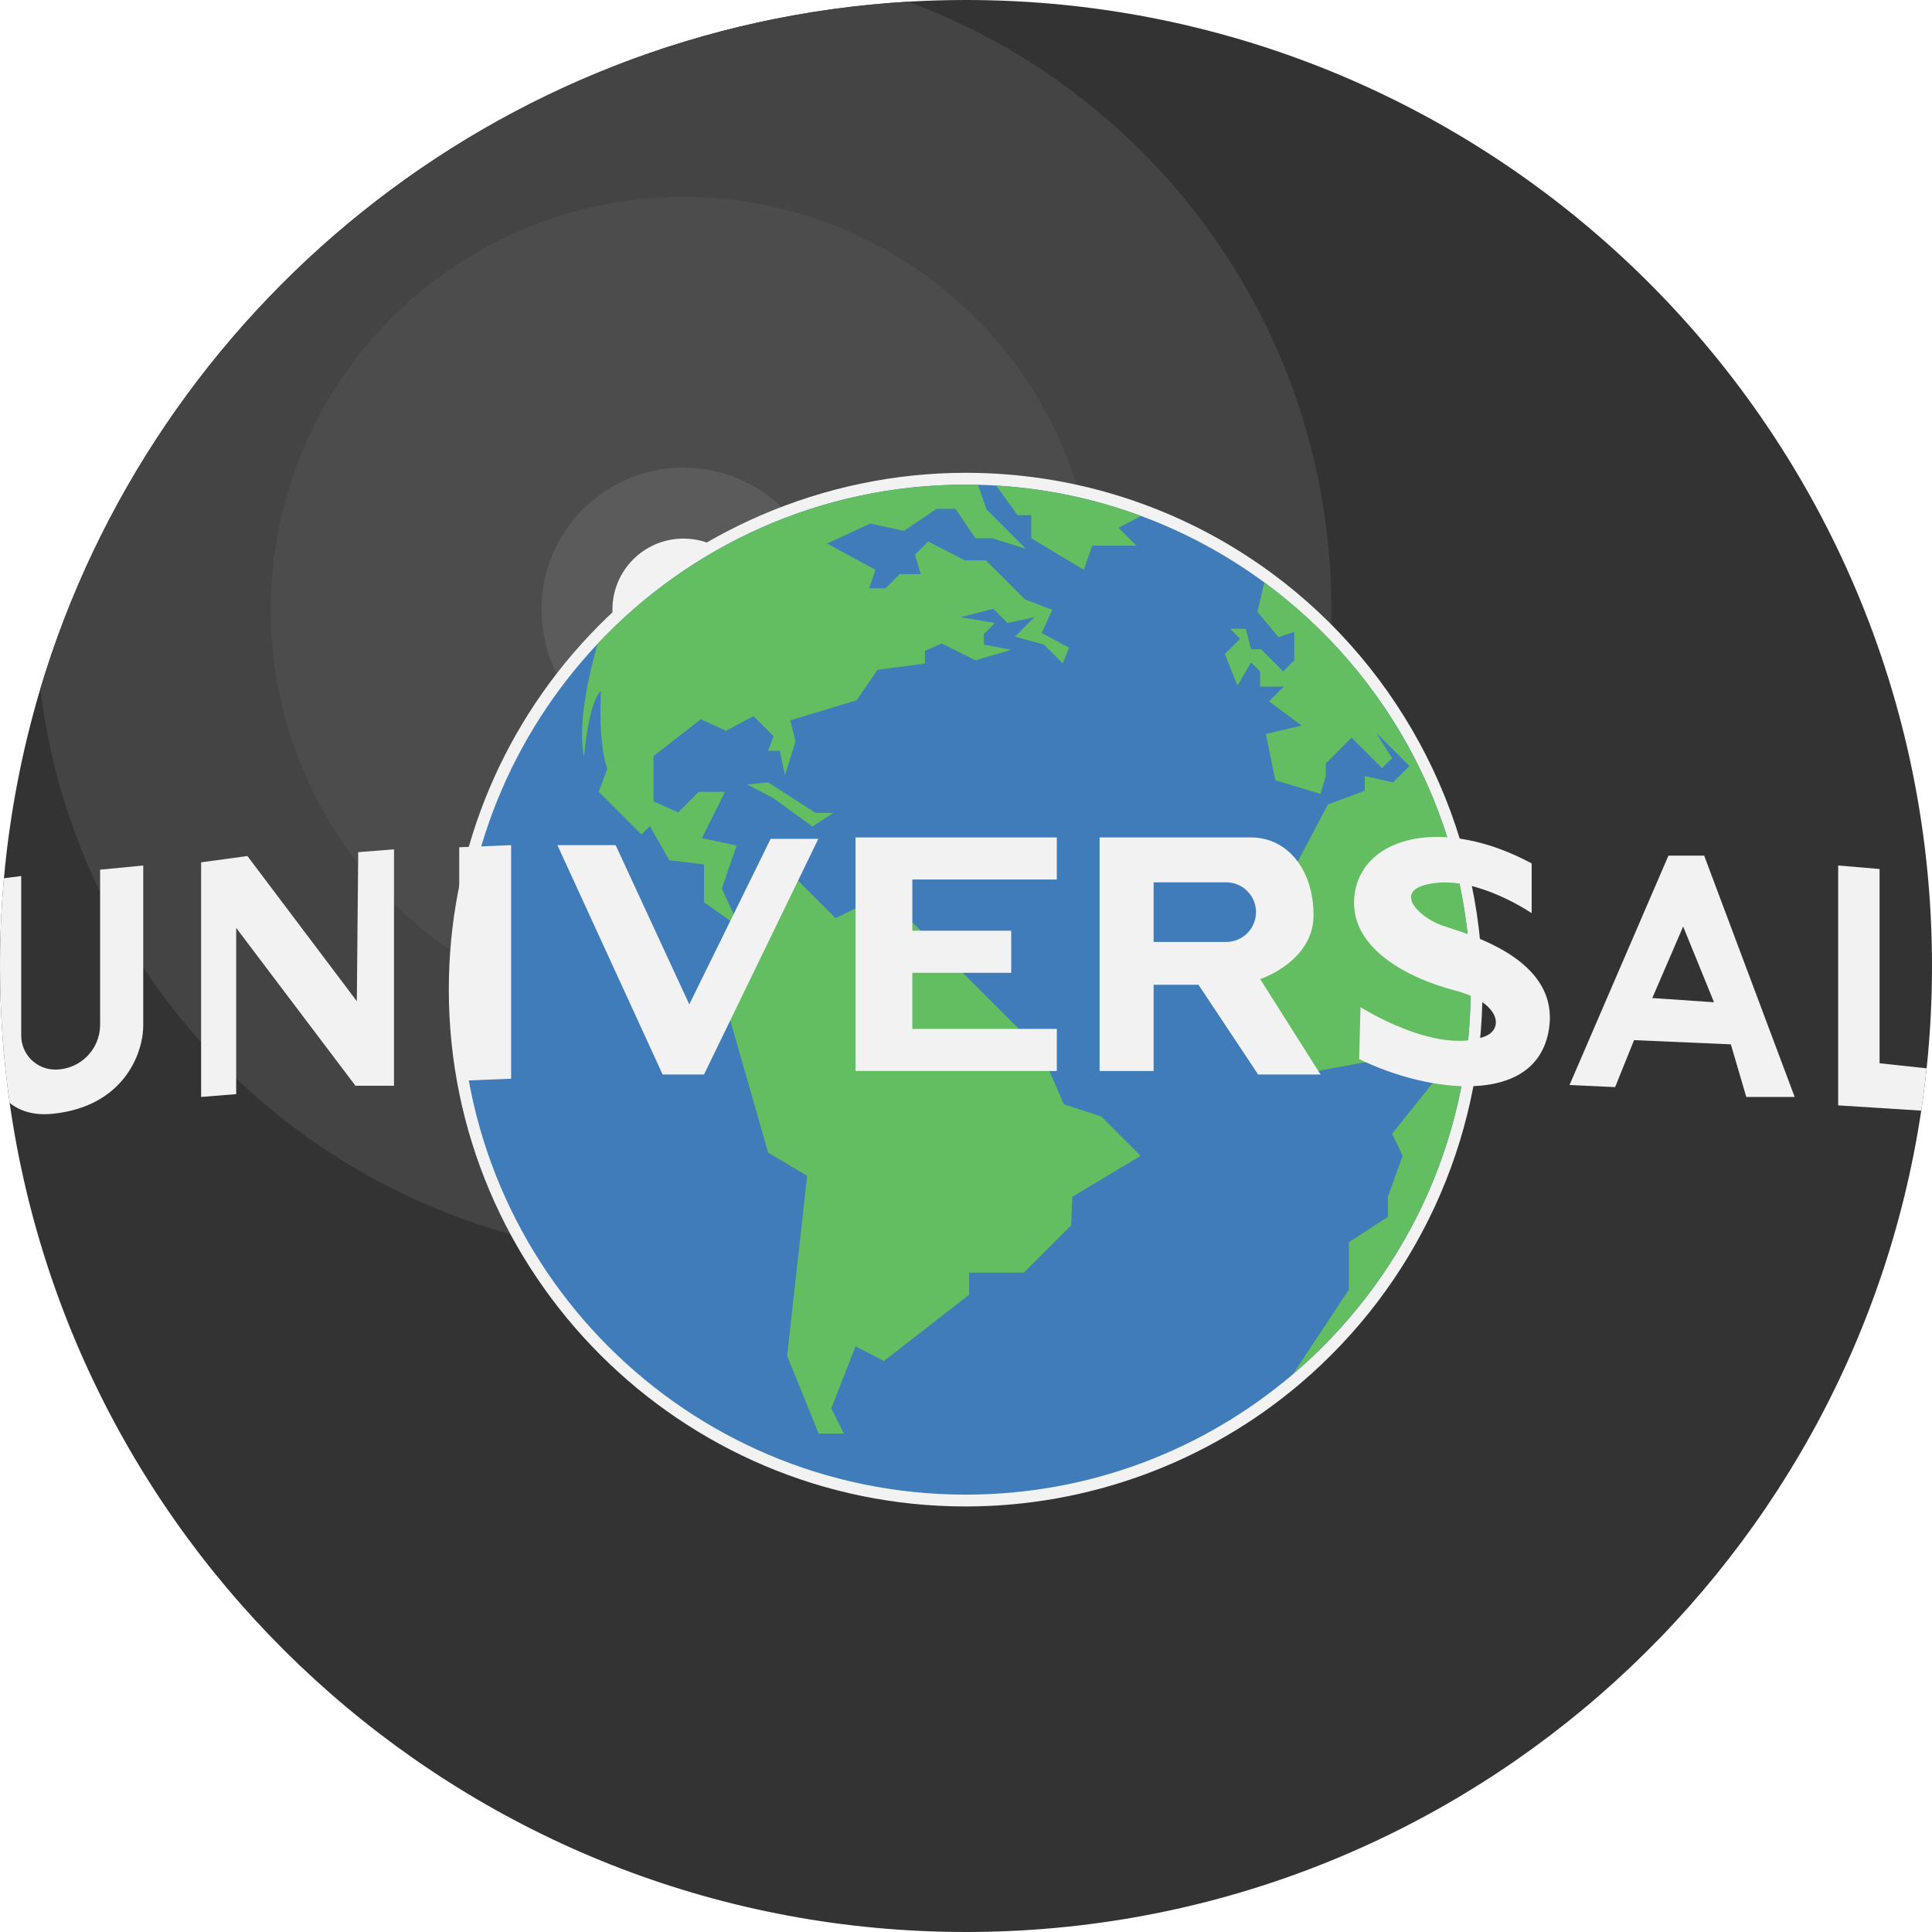 <?xml version="1.0" encoding="iso-8859-1"?>
<!-- Generator: Adobe Illustrator 19.0.0, SVG Export Plug-In . SVG Version: 6.00 Build 0)  -->
<svg version="1.1" id="Capa_1" xmlns="http://www.w3.org/2000/svg" xmlns:xlink="http://www.w3.org/1999/xlink" x="0px" y="0px"
	 viewBox="0 0 512 512" style="enable-background:new 0 0 512 512;" xml:space="preserve">
<path style="fill:#333333;" d="M512,256c0,9.164-0.481,18.202-1.421,27.115c-0.397,3.762-0.867,7.502-1.431,11.212
	C490.653,417.531,384.355,512,256,512C126.934,512,20.177,416.486,2.56,292.279C0.867,280.43,0,268.319,0,256
	c0-7.837,0.355-15.59,1.045-23.249c1.557-17.272,4.827-34.053,9.634-50.166C40.845,81.659,131.574,6.886,240.692,0.449
	C245.76,0.146,250.859,0,256,0C397.385,0,512,114.615,512,256z"/>
<path style="fill:#444444;" d="M352.831,161.541c0,94.835-76.884,171.719-171.719,171.719c-87.709,0-160.057-65.766-170.433-150.674
	C40.845,81.659,131.574,6.886,240.692,0.449C306.155,24.67,352.831,87.656,352.831,161.541z"/>
<circle style="fill:#4C4C4C;" cx="181.112" cy="161.541" r="109.369"/>
<circle style="fill:#5B5B5B;" cx="181.112" cy="161.541" r="37.616"/>
<g>
	<circle style="fill:#F2F2F2;" cx="181.112" cy="161.541" r="18.808"/>
	<path style="fill:#F2F2F2;" d="M255.907,399.228c-75.523,0-136.966-61.442-136.966-136.965c0-34.982,13.182-68.28,37.118-93.759
		c25.796-27.458,62.189-43.207,99.847-43.207c1.12,0,2.24,0.011,3.348,0.04c1.67,0.041,3.313,0.111,4.882,0.208l0.046,0.002
		c13.311,0.79,26.369,3.505,38.822,8.069l0.536,0.195c11.878,4.404,23.105,10.458,33.365,17.995
		c35.044,25.739,55.966,67.031,55.966,110.455c0,40.224-17.585,78.259-48.245,104.35
		C319.912,387.645,288.403,399.228,255.907,399.228z"/>
</g>
<path style="fill:#3F7CB9;" d="M389.738,262.263c0,40.841-18.296,77.415-47.142,101.962c-23.353,19.874-53.621,31.868-86.689,31.868
	c-73.914,0-133.831-59.918-133.831-133.831c0-35.443,13.774-67.669,36.268-91.612c24.413-25.986,59.092-42.218,97.563-42.218
	c1.093,0,2.186,0.012,3.267,0.039c1.618,0.039,3.224,0.106,4.818,0.206h0.005c13.445,0.797,26.359,3.586,38.448,8.075h0.005
	c11.732,4.35,22.685,10.3,32.599,17.583C368.213,178.691,389.738,217.965,389.738,262.263z"/>
<g>
	<path style="fill:#63BD61;" d="M283.32,171.649l-1.673,4.183l-5.019-5.019l-7.667-2.091l5.158-5.158l-7.109,1.534l-3.764-3.764
		l-8.643,2.231l9.061,1.534l-2.928,2.928v2.788l7.249,1.394l-9.479,2.788l-8.922-4.461l-4.461,1.952v3.346l-12.547,1.673
		l-5.577,8.085l-17.566,5.298l1.394,5.577l-2.788,8.922l-1.394-6.413h-3.067l1.394-3.904l-5.298-5.298l-7.249,3.904l-6.692-3.067
		l-12.547,9.758v11.989l6.553,2.928l5.437-5.437h6.971l-6.134,12.268l9.201,1.952l-3.904,11.431l4.74,10.316l-9.479-6.692v-10.037
		l-9.201-1.115l-5.158-9.061l-2.231,2.231l-11.292-11.292l2.231-6.134c-2.51-7.25-1.673-20.633-1.673-20.633
		c-3.485,3.485-4.461,17.566-4.461,17.566c-1.768-8.481,1.171-21.558,3.558-29.995c24.413-25.986,59.092-42.218,97.563-42.218
		c1.093,0,2.186,0.011,3.267,0.039l2.258,6.513l10.455,10.455l-8.922-2.788h-4.461l-5.298-7.806h-5.019l-8.643,5.856l-8.922-1.952
		l-11.431,5.298l12.825,6.971l-1.673,4.88h4.322l3.764-3.764h5.577l-1.534-5.158l3.485-3.485l9.758,5.019h5.577l10.316,10.316
		l7.249,2.788l-2.788,6.134L283.32,171.649z"/>
	<path style="fill:#63BD61;" d="M296.424,139.864l4.74,4.74h-11.71l-2.231,6.413l-13.941-8.364v-6.134h-3.625l-5.66-7.84
		c13.445,0.797,26.359,3.586,38.448,8.075L296.424,139.864z"/>
	<polygon style="fill:#63BD61;" points="191.589,263.657 203.578,305.479 213.895,311.613 208.597,359.29 216.962,379.922 
		223.653,379.922 220.307,373.23 226.72,356.78 234.248,360.684 256.832,343.118 256.832,337.264 271.331,337.264 283.877,324.717 
		284.156,317.189 302.279,306.315 291.823,295.86 281.925,292.653 275.791,278.434 234.387,237.03 221.422,243.303 210.27,232.151 	
		"/>
	<polygon style="fill:#63BD61;" points="198.002,207.894 203.578,207.336 216.126,215.422 220.865,215.422 215.289,219.046 
		204.972,211.519 	"/>
	<path style="fill:#63BD61;" d="M389.738,262.263c0,40.841-18.296,77.415-47.142,101.962l14.889-22.5v-12.547l10.316-6.692v-5.298
		l3.904-10.874l-2.788-5.856l12.268-15.335l-11.71-5.019l-25.372,4.645l-13.941-25.556l11.152-25.93l10.595-20.075l9.758-3.625
		v-3.904l7.528,1.673l4.322-4.322l-8.782-8.782l4.183,6.692l-2.649,2.649l-8.085-8.085l-6.83,6.831v3.346l-1.394,4.74l-11.989-3.625
		l-2.509-12.268l9.479-2.231l-8.643-6.413l3.904-3.904h-6.274v-4.043l-2.37-2.37l-3.625,6.134l-3.346-8.364l4.043-4.043
		l-2.649-2.649h4.183l1.394,5.437h2.649l5.856,5.856l2.928-2.928v-7.529l-4.183,1.394l-5.577-6.692l1.823-7.835
		C368.213,178.691,389.738,217.965,389.738,262.263z"/>
</g>
<g>
	<path style="fill:#F2F2F2;" d="M37.961,229.366c0,0,0,35.129,0,42.381c0,7.241-5.016,21.462-23.98,23.416
		c-5.016,0.512-8.704-0.721-11.421-2.884C0.867,280.43,0,268.319,0,256c0-7.837,0.355-15.59,1.045-23.249l4.577-0.596v42.266
		c0,4.995,4.044,9.028,9.028,9.028c3.281,0,6.248-1.327,8.401-3.479c2.152-2.152,3.48-5.12,3.48-8.401v-41.096L37.961,229.366z"/>
	<polygon style="fill:#F2F2F2;" points="53.298,290.702 53.298,228.526 65.565,226.854 94.562,265.33 94.934,225.831 
		104.414,225.088 104.414,287.727 94.19,287.727 62.591,245.905 62.591,289.958 	"/>
	<polygon style="fill:#F2F2F2;" points="121.7,286.426 121.7,224.53 135.455,223.972 135.455,285.869 	"/>
	<polygon style="fill:#F2F2F2;" points="147.722,223.972 163.15,223.972 182.668,266.166 204.229,222.299 216.869,222.299 
		186.571,284.754 175.605,284.754 	"/>
	<polygon style="fill:#F2F2F2;" points="280.067,233.08 280.067,221.928 241.776,221.928 226.72,221.928 226.72,233.08 
		226.72,246.649 226.72,257.801 226.72,272.671 226.72,283.825 241.776,283.825 280.067,283.825 280.067,272.671 241.776,272.671 
		241.776,257.801 267.985,257.801 267.985,246.649 241.776,246.649 241.776,233.08 	"/>
	<path style="fill:#F2F2F2;" d="M333.969,259.474c0,0,14.13-4.645,14.13-16.913s-7.066-20.633-16.545-20.633h-40.149v61.897h14.314
		v-22.862h11.894l15.798,23.788h16.545L333.969,259.474z M324.958,249.621h-19.239v-15.798h19.239c2.181,0,4.155,0.881,5.582,2.314
		c1.427,1.427,2.314,3.407,2.314,5.587C332.853,246.086,329.318,249.621,324.958,249.621z"/>
	<path style="fill:#F2F2F2;" d="M360.551,266.91c0,0,20.447,13.011,33.272,7.62c4.647-2.045,3.718-8.922-8.364-12.082
		c-12.082-3.16-28.811-11.338-26.394-26.022s23.234-20.261,46.841-7.62v13.197c0,0-13.755-9.479-25.651-7.992
		s-4.461,8.922,1.673,11.152c6.134,2.231,32.157,8.55,28.439,28.253c-3.718,19.703-31.657,16.295-50.186,7.25L360.551,266.91z"/>
	<path style="fill:#F2F2F2;" d="M451.628,226.759h-9.479L415.94,287.54l12.084,0.558l5.019-12.452l25.651,1.115l4.088,13.941h12.825
		L451.628,226.759z M437.877,264.493l8.175-18.96l8.181,20.075L437.877,264.493z"/>
	<path style="fill:#F2F2F2;" d="M510.579,283.115c-0.397,3.762-0.867,7.502-1.431,11.212l-22.016-1.39v-63.572l10.971,0.93v51.482
		L510.579,283.115z"/>
</g>
<g>
</g>
<g>
</g>
<g>
</g>
<g>
</g>
<g>
</g>
<g>
</g>
<g>
</g>
<g>
</g>
<g>
</g>
<g>
</g>
<g>
</g>
<g>
</g>
<g>
</g>
<g>
</g>
<g>
</g>
</svg>

